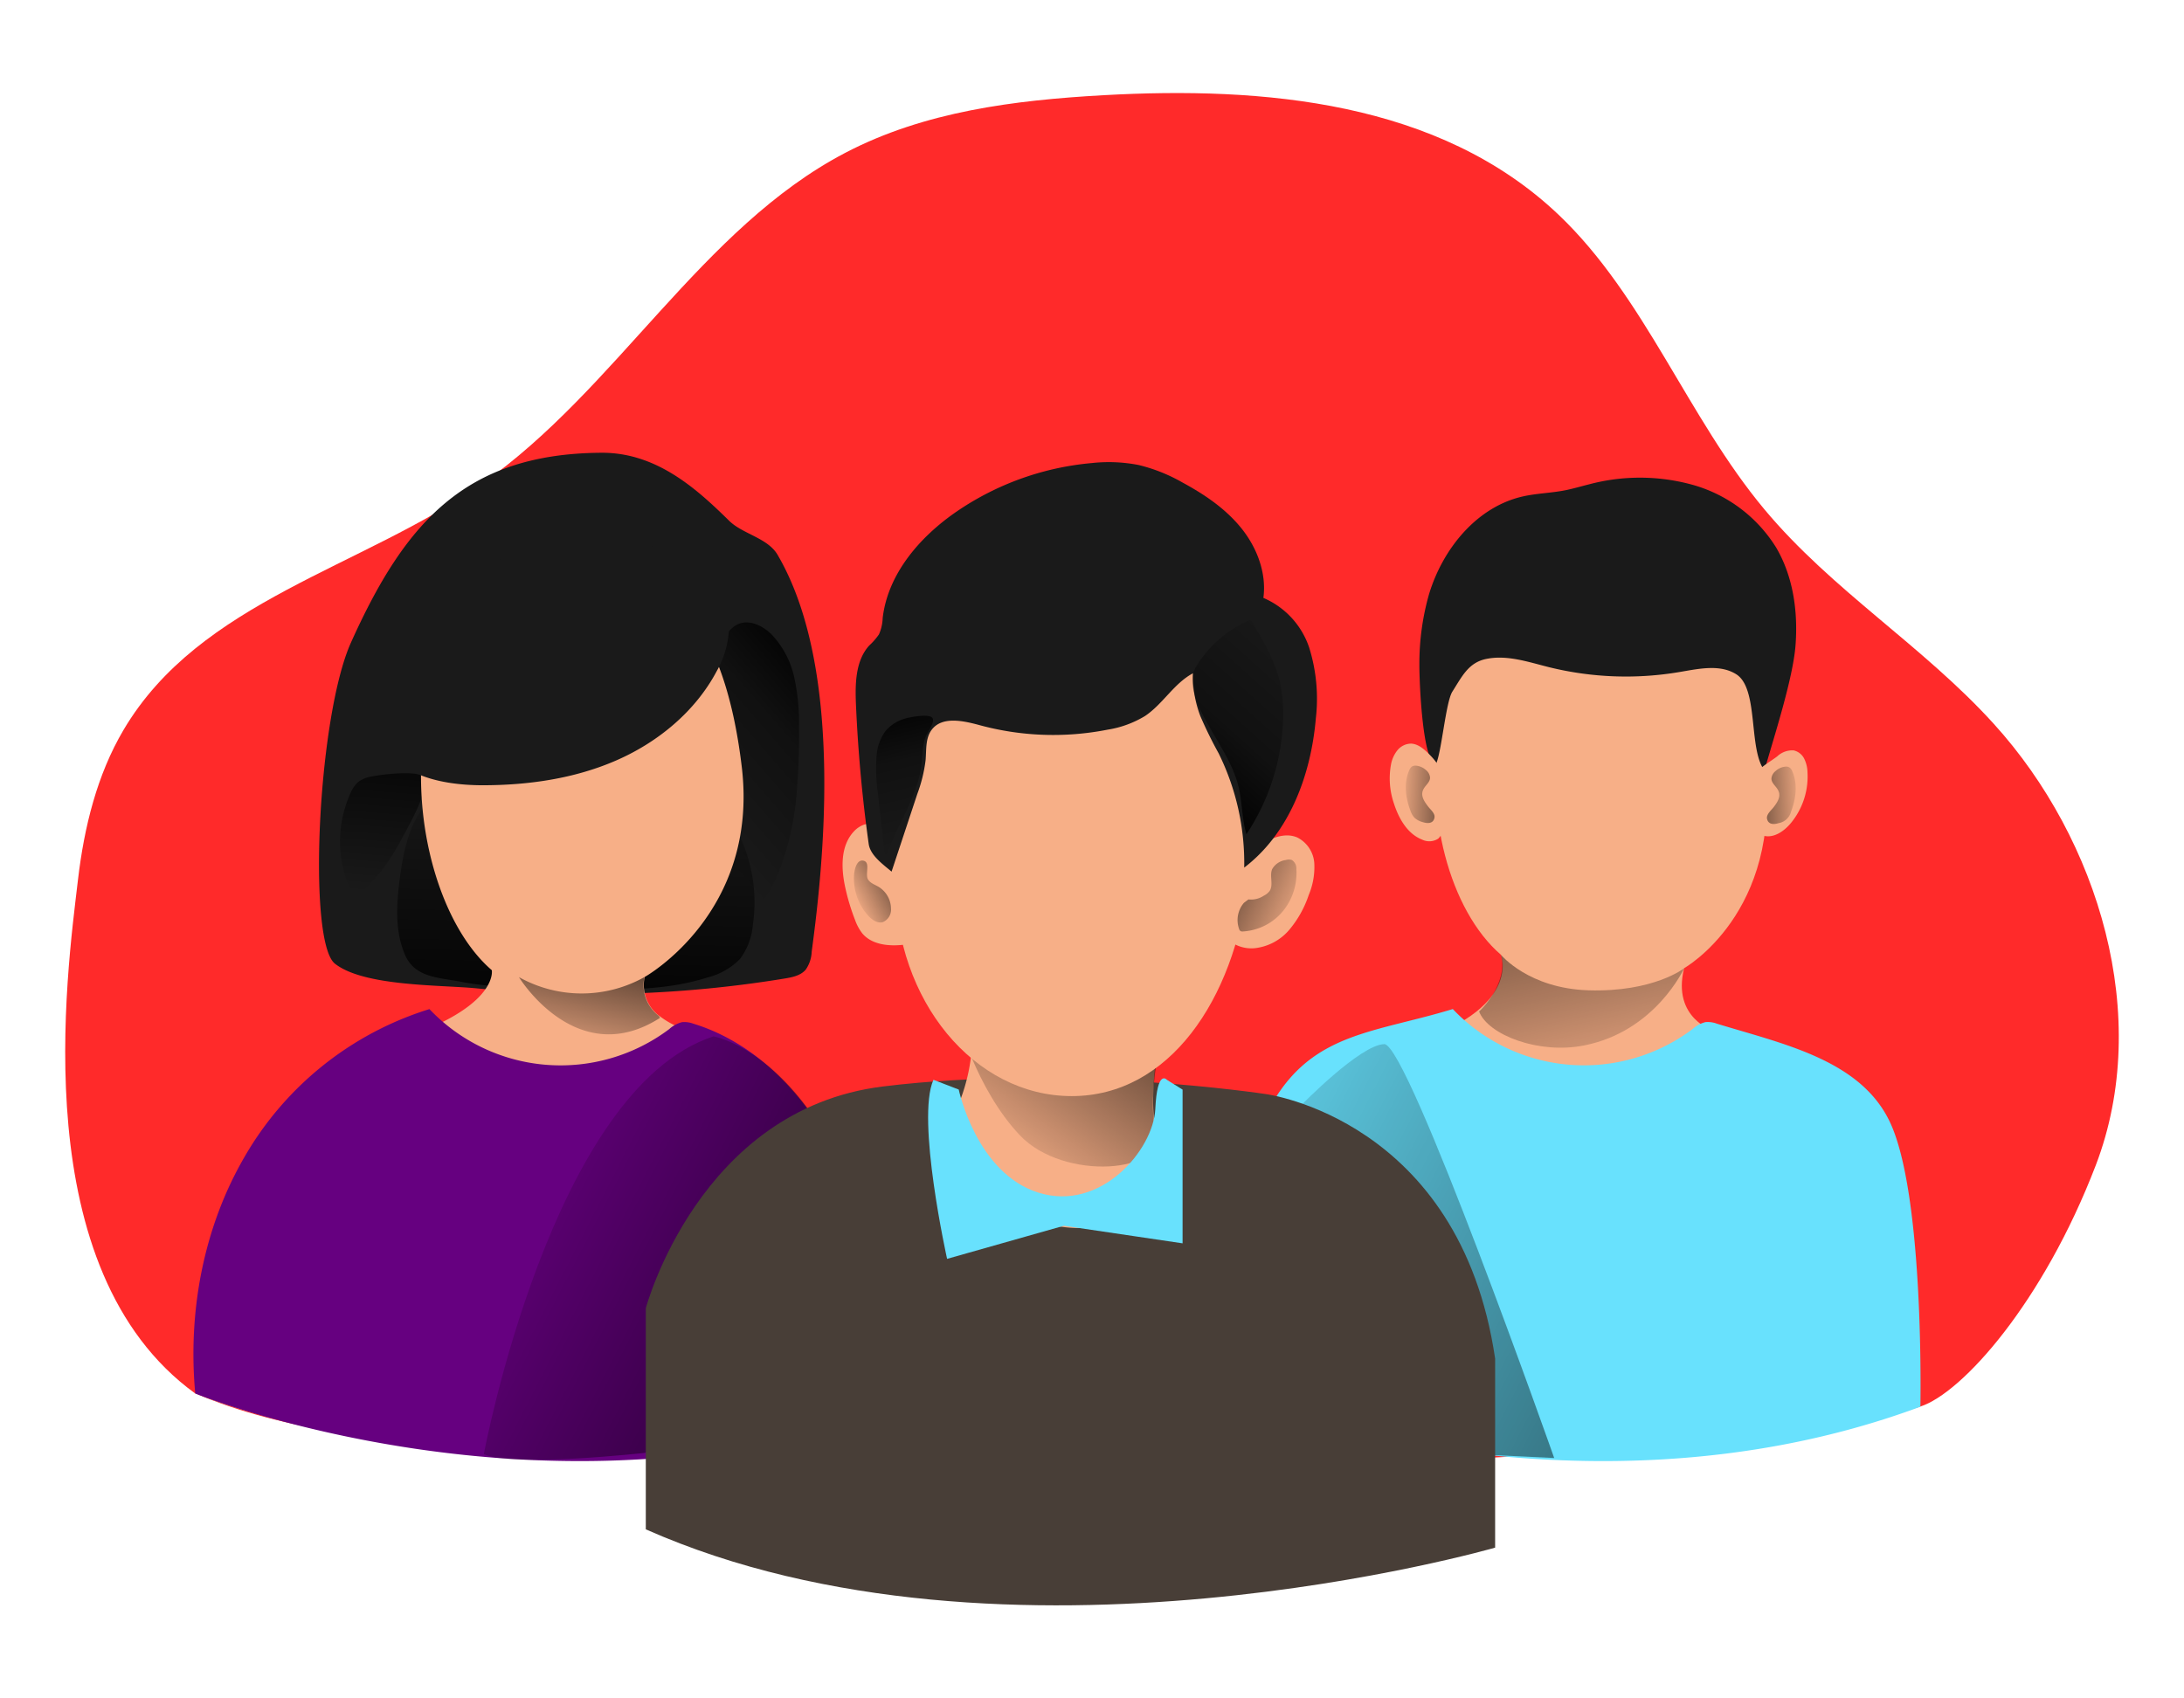 <?xml version="1.0" encoding="UTF-8" standalone="no"?>
<svg
   xmlns:dc="http://purl.org/dc/elements/1.1/"
   xmlns:cc="http://creativecommons.org/ns#"
   xmlns:rdf="http://www.w3.org/1999/02/22-rdf-syntax-ns#"
   xmlns:svg="http://www.w3.org/2000/svg"
   xmlns="http://www.w3.org/2000/svg"
   xmlns:xlink="http://www.w3.org/1999/xlink"
   xmlns:sodipodi="http://sodipodi.sourceforge.net/DTD/sodipodi-0.dtd"
   xmlns:inkscape="http://www.inkscape.org/namespaces/inkscape"
   id="Layer_1"
   data-name="Layer 1"
   viewBox="0 0 450 350"
   version="1.1"
   sodipodi:docname="people.svg"
   width="450"
   height="350"
   inkscape:version="0.92.3 (2405546, 2018-03-11)">
  <sodipodi:namedview
     pagecolor="#ffffff"
     bordercolor="#666666"
     borderopacity="1"
     objecttolerance="10"
     gridtolerance="10"
     guidetolerance="10"
     inkscape:pageopacity="0"
     inkscape:pageshadow="2"
     inkscape:window-width="1920"
     inkscape:window-height="1010"
     id="namedview93"
     showgrid="false"
     inkscape:zoom="2.3285714"
     inkscape:cx="225"
     inkscape:cy="175"
     inkscape:window-x="0"
     inkscape:window-y="0"
     inkscape:window-maximized="1"
     inkscape:current-layer="Layer_1" />
  <defs
     id="defs26">
    <linearGradient
       id="linear-gradient"
       x1="216.42"
       y1="248.78"
       x2="434.88"
       y2="361.14"
       gradientUnits="userSpaceOnUse">
      <stop
         offset="0"
         stop-opacity="0"
         id="stop2" />
      <stop
         offset="0.99"
         id="stop4" />
    </linearGradient>
    <linearGradient
       id="linear-gradient-2"
       x1="128.9"
       y1="187.45"
       x2="162.69"
       y2="157.98"
       gradientUnits="userSpaceOnUse">
      <stop
         offset="0"
         stop-opacity="0"
         id="stop7" />
      <stop
         offset="0.6"
         stop-opacity="0.36"
         id="stop9" />
      <stop
         offset="0.99"
         id="stop11" />
    </linearGradient>
    <linearGradient
       id="linear-gradient-3"
       x1="64.78"
       y1="202.49"
       x2="67.69"
       y2="164.66"
       xlink:href="#linear-gradient"
       gradientTransform="translate(12.683,-18.397)" />
    <linearGradient
       id="linear-gradient-4"
       x1="106.57"
       y1="178.66"
       x2="105.37"
       y2="232.8"
       xlink:href="#linear-gradient"
       gradientTransform="translate(12.683,-18.397)" />
    <linearGradient
       id="linear-gradient-5"
       x1="83.75"
       y1="260.82"
       x2="214.76"
       y2="328.2"
       xlink:href="#linear-gradient"
       gradientTransform="translate(12.683,-18.397)" />
    <linearGradient
       id="linear-gradient-6"
       x1="192.01"
       y1="259.67"
       x2="232.94"
       y2="201.62"
       xlink:href="#linear-gradient"
       gradientTransform="translate(12.683,-18.397)" />
    <linearGradient
       id="linear-gradient-7"
       x1="105.52"
       y1="239.12"
       x2="113.54"
       y2="201.83"
       xlink:href="#linear-gradient"
       gradientTransform="translate(12.683,-18.397)" />
    <linearGradient
       id="linear-gradient-8"
       x1="275.13"
       y1="181.84"
       x2="293.18"
       y2="182.74"
       xlink:href="#linear-gradient"
       gradientTransform="translate(12.683,-18.397)" />
    <linearGradient
       id="linear-gradient-9"
       x1="-1863.28"
       y1="182.04"
       x2="-1845.23"
       y2="182.94"
       gradientTransform="matrix(-1,0,0,1,-1491.447,-18.397)"
       xlink:href="#linear-gradient" />
    <linearGradient
       id="linear-gradient-10"
       x1="256.49"
       y1="206.62"
       x2="228.55"
       y2="194.18"
       xlink:href="#linear-gradient"
       gradientTransform="translate(12.683,-18.397)" />
    <linearGradient
       id="linear-gradient-11"
       x1="162.85"
       y1="204.18"
       x2="178.79"
       y2="196.16"
       xlink:href="#linear-gradient"
       gradientTransform="translate(12.683,-18.397)" />
    <linearGradient
       id="linear-gradient-12"
       x1="177.54"
       y1="193.69"
       x2="170.32"
       y2="162.41"
       xlink:href="#linear-gradient-2"
       gradientTransform="translate(12.683,-18.397)" />
    <linearGradient
       id="linear-gradient-13"
       x1="259.07"
       y1="150.25"
       x2="230.4"
       y2="182.34"
       xlink:href="#linear-gradient-2"
       gradientTransform="translate(12.683,-18.397)" />
    <linearGradient
       id="linear-gradient-14"
       x1="318.76"
       y1="247.55"
       x2="300.34"
       y2="164.31"
       xlink:href="#linear-gradient"
       gradientTransform="translate(12.683,-18.397)" />
    <linearGradient
       inkscape:collect="always"
       xlink:href="#linear-gradient"
       id="linearGradient902"
       gradientUnits="userSpaceOnUse"
       x1="216.42"
       y1="248.78"
       x2="434.88"
       y2="361.14"
       gradientTransform="translate(12.683,-18.397)" />
    <linearGradient
       inkscape:collect="always"
       xlink:href="#linear-gradient-2"
       id="linearGradient904"
       gradientUnits="userSpaceOnUse"
       x1="128.9"
       y1="187.45"
       x2="162.69"
       y2="157.98"
       gradientTransform="translate(12.683,-18.397)" />
  </defs>
  <title
     id="title28">User Group</title>
  <path
     d="m 40.233,287.173 c -35.18,-25.48 -26.45,-86.33 -24.16,-105.93 1.27,-10.79 3.92,-21.58 9.38,-30.82 15.73,-26.64 49.23,-33.37 73.99,-50.82 C 126.993,80.293 144.533,46.983 174.183,31.483 c 16.32,-8.53 34.91,-10.84 53.12,-11.86 33.06,-1.86 69.24,1.27 93.81,24.61 17.77,16.88 26.63,41.79 42.42,60.72 13.92,16.7 32.72,28.15 47.29,44.23 21.64,23.86 32.7,60.37 21,90.95 -10.87,28.33 -27.51,46.92 -36.14,49.72 -27.7,9 -88.24,10.09 -117.21,12.15 -31.05,2.2 -59,-2.62 -90.11,-2.52 -48,0.16 -113.49,2.81 -148.09,-12.35"
     style="opacity:1;isolation:isolate;fill:#ff2a2a"
     id="path30"
     inkscape:connector-curvature="0" />
  <path
     d="m 309.273,196.773 c 0,0 4.5,11.33 -19.13,18.35 -23.63,7.02 -36.6,34.79 -36.09,58.15 v 15.06 c 0,0 73.48,27 135.79,2.08 0,0 6,-63.09 -36.6,-77.89 0,0 -8.83,-2.6 -6.24,-13 0,0 20.26,-11.43 16.62,-41.55 -3.64,-30.12 -15.21,-39.47 -27.17,-40.15 -48.3,-2.75 -48.47,60.6 -27.18,78.95 z"
     id="path32"
     inkscape:connector-curvature="0"
     style="fill:#f7af87" />
  <path
     d="m 395.683,289.893 c 0,0 0.9,-44 -6.41,-58.94 -6.17,-12.63 -22.09,-15.87 -35.53,-20 a 5.39,5.39 0 0 0 -2.34,-0.32 6.25,6.25 0 0 0 -2.64,1.42 37.26,37.26 0 0 1 -49.42,-4.11 c -16.12,4.91 -28.73,4.81 -37.19,19.39 -8.46,14.58 -12.65,43.05 -11.06,59.83 -0.04,0.01 72.59,29.44 144.59,2.73 z"
     id="path34"
     inkscape:connector-curvature="0"
     style="fill:#68e1fd" />
  <path
     d="m 268.123,227.743 c 0,0 12.2,-12.51 17.11,-12.57 4.91,-0.06 35,85.29 35,85.29 l -44.91,-2.14 z"
     id="path36"
     inkscape:connector-curvature="0"
     style="fill:url(#linearGradient902)" />
  <path
     d="m 294.433,122.483 c 2.81,-9.34 9.79,-18 19.3,-20.17 2.84,-0.65 5.77,-0.7 8.63,-1.25 1.74,-0.34 3.44,-0.85 5.16,-1.28 a 40.7,40.7 0 0 1 21.49,0.2 29.68,29.68 0 0 1 16.95,12.85 c 3.52,6 4.51,13.16 4,20.08 -0.51,6.92 -4.52,19.18 -6.41,25.85 -3.36,-4.4 -1.12,-16.88 -5.82,-19.82 -3.34,-2.09 -7.64,-1.14 -11.53,-0.48 a 66.1,66.1 0 0 1 -27.15,-1 c -4.21,-1.06 -8.53,-2.54 -12.78,-1.68 -3.69,0.74 -5,3.57 -7,6.71 -1.42,2.17 -2.27,13 -3.48,15.11 -2.82,-1 -3.37,-18.16 -3.34,-20.63 a 52.27,52.27 0 0 1 1.98,-14.49 z"
     id="path38"
     inkscape:connector-curvature="0"
     style="fill:#1a1a1a" />
  <path
     d="m 366.173,155.883 a 4.56,4.56 0 0 1 3.37,-1.25 3.22,3.22 0 0 1 2.2,1.71 6.66,6.66 0 0 1 0.68,2.78 15.08,15.08 0 0 1 -3.52,10.61 c -1.37,1.6 -3.41,3 -5.46,2.51 a 2,2 0 0 1 -1.08,-0.57 2.59,2.59 0 0 1 -0.48,-0.95 19.42,19.42 0 0 1 -0.16,-9.25 c 0.23,-1.33 0.36,-2.63 1.48,-3.49 0.93,-0.72 2.01,-1.38 2.97,-2.1 z"
     id="path40"
     inkscape:connector-curvature="0"
     style="fill:#f7af87" />
  <path
     d="m 161.683,201.653 c 1.58,-0.26 3.3,-0.61 4.33,-1.83 a 6.92,6.92 0 0 0 1.23,-3.68 c 1.93,-14.51 7.3,-57.26 -7,-81.76 -2,-3.5 -7.16,-4.31 -9.94,-7 -6.52,-6.4 -14.87,-14.16 -26.41,-14.08 -27.66,0.19 -40.25,13.88 -51.58,39.12 -6.88,15.31 -9,61.68 -3.3,66.17 6,4.73 21.8,4.35 29.24,5.09 a 244.23,244.23 0 0 0 63.43,-2.03 z"
     id="path42"
     inkscape:connector-curvature="0"
     style="fill:#1a1a1a" />
  <path
     d="m 149.933,130.423 a 5.87,5.87 0 0 1 2,-1.73 c 2.33,-1.14 5.15,0.2 7,2 a 18.79,18.79 0 0 1 4.7,8.82 44.46,44.46 0 0 1 1,10 q 0.09,6.19 -0.38,12.38 a 58.19,58.19 0 0 1 -3.76,17.73 c -2.33,5.61 -6.14,10.74 -11.36,13.83 -3.88,-13.88 -4.24,-28.46 -4.57,-42.86 -0.06,-2.29 -0.11,-4.57 -0.06,-6.85 0,-0.9 -0.25,-2.64 0.18,-3.44 0.43,-0.8 1.2,-0.64 1.9,-1.17 1.11,-0.83 0.92,-2.37 1.17,-3.63 a 14.19,14.19 0 0 1 2.18,-5.08 z"
     id="path44"
     inkscape:connector-curvature="0"
     style="fill:url(#linearGradient904)" />
  <path
     d="m 76.683,160.003 a 6.47,6.47 0 0 0 -2.83,1.11 6.22,6.22 0 0 0 -1.63,2.34 24.08,24.08 0 0 0 1,21.9 c 0,0 4.71,-5.05 5.12,-5.57 a 46.53,46.53 0 0 0 4.3,-6.7 c 1.13,-2.15 7.06,-12.12 4.07,-13.35 -1.89,-0.77 -7.75,-0.21 -10.03,0.27 z"
     id="path46"
     inkscape:connector-curvature="0"
     style="fill:url(#linear-gradient-3)" />
  <path
     d="m 83.453,196.773 c -2.19,-5.07 -1.75,-10.86 -1,-16.33 0.67,-4.76 1.64,-9.66 4.43,-13.57 a 21.4,21.4 0 0 1 10.25,-7.37 46,46 0 0 1 12.55,-2.3 108.84,108.84 0 0 1 18.41,0.3 38.49,38.49 0 0 1 12.5,3 25.69,25.69 0 0 1 12.16,12.58 31.79,31.79 0 0 1 2.37,17.47 13.56,13.56 0 0 1 -2.64,7.05 14,14 0 0 1 -6.53,3.78 c -9,2.88 -18.54,2.66 -27.86,2.29 -7.73,-0.3 -15.54,0.14 -23.15,-1.36 -4.46,-0.87 -9.45,-0.8 -11.49,-5.54 z"
     id="path48"
     inkscape:connector-curvature="0"
     style="fill:url(#linear-gradient-4)" />
  <path
     d="m 179.033,290.403 c -62.35,24.93 -135.79,-2.08 -135.79,-2.08 v -15 c -0.56,-23.42 12.44,-51.2 36.09,-58.2 23.65,-7 22,-15.19 22,-15.19 -21.28,-18.34 -24,-84.85 24.33,-82.09 12,0.68 23.55,10 27.17,40.16 3.62,30.16 -20,43.33 -20,43.33 a 7.91,7.91 0 0 0 3,8 18.1,18.1 0 0 0 6.6,3.21 c 42.55,14.77 36.6,77.86 36.6,77.86 z"
     id="path50"
     inkscape:connector-curvature="0"
     style="fill:#f7af87" />
  <path
     d="m 99.393,161.823 c 9.42,0 18.94,-1.35 27.57,-5.11 8.63,-3.76 16.32,-10.11 20.72,-18.42 a 19.39,19.39 0 0 0 2.51,-8.52 c 0.11,-5.66 -3.48,-10.95 -8.25,-14 -4.77,-3.05 -10.54,-4.15 -16.19,-4.39 -12.17,-0.51 -24.74,2.92 -34,10.83 a 37,37 0 0 0 -13,26.23 c -0.45,10.98 11.66,13.37 20.64,13.38 z"
     id="path52"
     inkscape:connector-curvature="0"
     style="fill:#1a1a1a" />
  <path
     d="m 184.823,289.893 c 0,0 -4.75,-35.91 -12.06,-50.88 -6.17,-12.63 -16.45,-23.93 -29.89,-28.05 a 5.37,5.37 0 0 0 -2.34,-0.32 6.16,6.16 0 0 0 -2.63,1.42 37.26,37.26 0 0 1 -49.42,-4.11 66.75,66.75 0 0 0 -38.13,30.51 c -8.46,14.57 -11.67,31.93 -10.12,48.71 0,0 72.58,29.43 144.59,2.72 z"
     id="path54"
     style="fill:#660080"
     inkscape:connector-curvature="0" />
  <path
     d="m 132.983,299.393 c 0,0 -27.67,3.07 -33.29,0.26 0,0 14,-75.25 47.32,-86.08 0,0 14.44,2.4 25.75,25.44 3.29,6.69 -39.78,60.38 -39.78,60.38 z"
     id="path56"
     inkscape:connector-curvature="0"
     style="fill:url(#linear-gradient-5)" />
  <path
     d="m 133.063,315.163 v -45.56 c 0,0 10.91,-41 48.82,-45.7 37.91,-4.7 78.93,1.56 78.93,1.56 0,0 40,5.19 47.25,54.52 v 38.95 c 0,0 -100.74,29.12 -175,-3.77 z"
     id="path58"
     style="fill:#483e37"
     inkscape:connector-curvature="0" />
  <path
     d="m 183.263,171.003 c -1.62,-1 -3.61,-1.69 -5.39,-1 a 5.15,5.15 0 0 0 -1.93,1.33 c -2.81,3 -2.65,7.67 -1.76,11.67 a 44.46,44.46 0 0 0 2,6.59 10,10 0 0 0 1.49,2.76 c 2,2.37 5.5,2.69 8.58,2.33 1.82,-0.21 3.85,-0.76 4.68,-2.4 a 5.44,5.44 0 0 0 0.48,-2 c 0.83,-8.09 -1.07,-15 -8.15,-19.28 z"
     id="path60"
     inkscape:connector-curvature="0"
     style="fill:#f7af87" />
  <path
     d="m 259.523,174.283 c 2.27,-1.58 5.22,-2.8 7.77,-1.7 a 6.42,6.42 0 0 1 3.51,5.32 14.85,14.85 0 0 1 -1.14,6.52 21.92,21.92 0 0 1 -4.05,7.23 10.88,10.88 0 0 1 -7.2,3.76 7.33,7.33 0 0 1 -6.95,-3.7 12,12 0 0 1 -0.92,-5.13 9.93,9.93 0 0 1 0.45,-4 c 1.1,-2.75 6.2,-6.68 8.53,-8.3 z"
     id="path62"
     inkscape:connector-curvature="0"
     style="fill:#f7af87" />
  <path
     d="m 197.193,228.313 a 11.37,11.37 0 0 0 -1.52,5 8.71,8.71 0 0 0 0.74,3 c 3.66,9 11.24,13.54 18.55,15.64 a 24.65,24.65 0 0 0 6.77,1.11 c 6.9,0 13.72,-4.74 17.87,-12.39 a 3.15,3.15 0 0 0 0.45,-1.29 3.65,3.65 0 0 0 -0.49,-1.69 c -2.58,-5.56 -2.11,-12.73 -1.43,-19.26 a 3.26,3.26 0 0 0 -0.1,-1.62 1.66,1.66 0 0 0 -1,-0.83 c -4.47,-1.88 -9.27,-0.71 -14,-0.89 -6.5,-0.24 -12.8,-3.23 -19.31,-3.24 -2.9,0 -3.12,1.08 -3.53,4.71 a 37.78,37.78 0 0 1 -3,11.75 z"
     id="path64"
     inkscape:connector-curvature="0"
     style="fill:#f7af87" />
  <path
     d="m 197.273,209.603 c 0,0 3.75,14.7 12.84,24.33 9.09,9.63 30.61,7.79 28.07,-0.81 -2.14,-7.21 1.87,-23.52 1.87,-23.52 z"
     id="path66"
     inkscape:connector-curvature="0"
     style="fill:url(#linear-gradient-6)" />
  <path
     d="m 294.373,155.333 c -1,-1 -2.17,-2 -3.58,-2.09 a 3.69,3.69 0 0 0 -2.87,1.38 6.61,6.61 0 0 0 -1.33,3 15.91,15.91 0 0 0 0.61,7.94 c 1,3.12 2.79,6.28 5.83,7.47 a 3.38,3.38 0 0 0 3.31,-0.21 4,4 0 0 0 1.15,-2.44 c 1.19,-5.89 1.38,-10.67 -3.12,-15.05 z"
     id="path68"
     inkscape:connector-curvature="0"
     style="fill:#f7af87" />
  <path
     d="m 257.173,181.883 c -2.87,24.11 -16.27,44 -36.35,44 -20.08,0 -36.35,-19.69 -36.35,-44 0,-24.31 12.91,-51.72 33,-51.72 20.09,0 45.57,2.44 39.7,51.72 z"
     id="path70"
     inkscape:connector-curvature="0"
     style="fill:#f7af87" />
  <path
     d="m 178.993,173.933 q -2,-14.31 -2.63,-28.78 c -0.18,-4.25 -0.11,-9 2.74,-12.13 a 13.46,13.46 0 0 0 2,-2.29 9.08,9.08 0 0 0 0.77,-3.4 c 1.08,-9.11 7.67,-16.72 15.23,-21.91 a 58.47,58.47 0 0 1 27.89,-10 32.11,32.11 0 0 1 9.64,0.41 34.62,34.62 0 0 1 9.1,3.65 c 4.52,2.45 8.87,5.41 12.08,9.42 3.21,4.01 5.18,9.22 4.5,14.31 a 17,17 0 0 1 9.43,10.22 35.37,35.37 0 0 1 1.38,14.59 c -1,11.68 -5.44,23.67 -14.76,30.77 a 51.07,51.07 0 0 0 -5.28,-23.57 85.28,85.28 0 0 1 -3.77,-7.68 23.56,23.56 0 0 1 -1.52,-8.79 c -3.9,2.08 -6.19,6.34 -9.87,8.8 a 21.21,21.21 0 0 1 -7.68,2.81 57.93,57.93 0 0 1 -26.38,-0.92 c -3.4,-0.92 -7.73,-1.88 -9.87,0.92 -1.33,1.73 -1.1,4.13 -1.28,6.31 a 30.58,30.58 0 0 1 -1.71,6.95 l -5.3,16 c -1.8,-1.53 -4.37,-3.34 -4.71,-5.69 z"
     id="path72"
     inkscape:connector-curvature="0"
     style="fill:#1a1a1a" />
  <path
     d="m 135.993,209.763 c -16.81,10.77 -28.52,-7.49 -29.06,-8.4 a 26.46,26.46 0 0 0 25.84,0 7.91,7.91 0 0 0 3,8 z"
     id="path74"
     inkscape:connector-curvature="0"
     style="fill:url(#linear-gradient-7)" />
  <path
     d="m 294.223,166.163 c -0.7,-0.91 -1.44,-2 -1.1,-3.12 0.34,-1.12 1.52,-1.7 1.53,-2.78 a 2.18,2.18 0 0 0 -0.85,-1.57 3.48,3.48 0 0 0 -2.09,-0.91 1.37,1.37 0 0 0 -0.77,0.17 1.58,1.58 0 0 0 -0.57,0.77 c -1.17,2.62 -0.78,5.7 0.25,8.38 a 4.25,4.25 0 0 0 0.79,1.39 4,4 0 0 0 1.74,0.93 c 1,0.32 2.18,0.33 2.41,-0.92 0.17,-0.9 -0.88,-1.7 -1.34,-2.34 z"
     id="path76"
     inkscape:connector-curvature="0"
     style="fill:url(#linear-gradient-8)" />
  <path
     d="m 365.433,166.363 c 0.7,-0.91 1.44,-2 1.1,-3.12 -0.34,-1.12 -1.52,-1.7 -1.54,-2.78 a 2.2,2.2 0 0 1 0.86,-1.57 3.43,3.43 0 0 1 2.09,-0.91 1.33,1.33 0 0 1 0.76,0.17 1.6,1.6 0 0 1 0.58,0.77 c 1.16,2.62 0.77,5.7 -0.26,8.38 a 3.18,3.18 0 0 1 -2.52,2.32 c -1,0.32 -2.18,0.33 -2.42,-0.92 -0.16,-0.88 0.85,-1.7 1.35,-2.34 z"
     id="path78"
     inkscape:connector-curvature="0"
     style="fill:url(#linear-gradient-9)" />
  <path
     d="m 257.233,185.353 a 4.71,4.71 0 0 0 3.15,-0.76 3.31,3.31 0 0 0 1.23,-1 c 0.82,-1.29 -0.08,-3.08 0.51,-4.48 a 3.79,3.79 0 0 1 2.81,-1.88 2,2 0 0 1 1.26,0 2.09,2.09 0 0 1 0.92,1.88 12.44,12.44 0 0 1 -2.84,8.74 11.61,11.61 0 0 1 -8.18,4.1 0.84,0.84 0 0 1 -0.47,-0.07 0.77,0.77 0 0 1 -0.32,-0.46 5.48,5.48 0 0 1 1,-5.37"
     id="path80"
     inkscape:connector-curvature="0"
     style="fill:url(#linear-gradient-10)" />
  <path
     d="m 178.843,181.223 c 0.46,0.77 1.39,1.07 2.16,1.52 a 5.33,5.33 0 0 1 2.58,4.45 2.78,2.78 0 0 1 -1.7,2.84 c -1.11,0.31 -2.22,-0.48 -3,-1.33 a 11.48,11.48 0 0 1 -2.92,-8.29 c 0.06,-1 0.49,-3.52 2.09,-3 1.28,0.45 0.17,2.77 0.79,3.81 z"
     id="path82"
     inkscape:connector-curvature="0"
     style="fill:url(#linear-gradient-11)" />
  <path
     d="m 182.453,150.653 a 9.8,9.8 0 0 0 -1.83,5.06 35.42,35.42 0 0 0 0.28,7.9 l 1.51,13.59 c 1.88,-6.5 6.32,-12.17 7.33,-18.86 0.32,-2.13 0.26,-4.35 0.94,-6.41 0.3,-0.9 2.08,-3.12 1.42,-4 -0.66,-0.88 -4.45,-0.18 -5.44,0.1 a 8.17,8.17 0 0 0 -4.21,2.62 z"
     id="path84"
     inkscape:connector-curvature="0"
     style="fill:url(#linear-gradient-12)" />
  <path
     d="m 257.123,127.963 a 0.81,0.81 0 0 1 0.5,-0.1 c 0.22,0.05 0.35,0.26 0.47,0.46 2.3,3.93 4.64,7.94 5.65,12.39 a 29.88,29.88 0 0 1 0.63,7.49 45.36,45.36 0 0 1 -7.55,23.71 c -0.94,-3.11 -0.84,-6.45 -1.59,-9.62 -1,-4.3 -3.51,-8.07 -5.7,-11.91 -2,-3.5 -5.49,-9.41 -2.95,-13.23 a 24,24 0 0 1 10.54,-9.19 z"
     id="path86"
     inkscape:connector-curvature="0"
     style="fill:url(#linear-gradient-13)" />
  <path
     d="m 309.273,196.773 c 0,0 5.69,6.94 18.07,7.31 13.36,0.4 19.66,-4.54 19.66,-4.54 0,0 -5.89,13 -20.6,15.9 -9.31,1.86 -19.78,-2.14 -21.65,-7 0,0.05 6.1,-5.62 4.52,-11.67 z"
     id="path88"
     inkscape:connector-curvature="0"
     style="fill:url(#linear-gradient-14)" />
  <path
     d="m 197.543,224.533 c 0,0 3.61,17.24 16.44,21.25 12.83,4.01 23.66,-8.82 24.06,-17.24 0.4,-8.42 2.41,-6 2.41,-6 l 3.21,2 v 31.68 l -24.46,-3.62 -24.06,6.82 c 0,0 -6.42,-28.88 -2.81,-36.9"
     id="path90"
     inkscape:connector-curvature="0"
     style="fill:#68e1fd" />
</svg>
